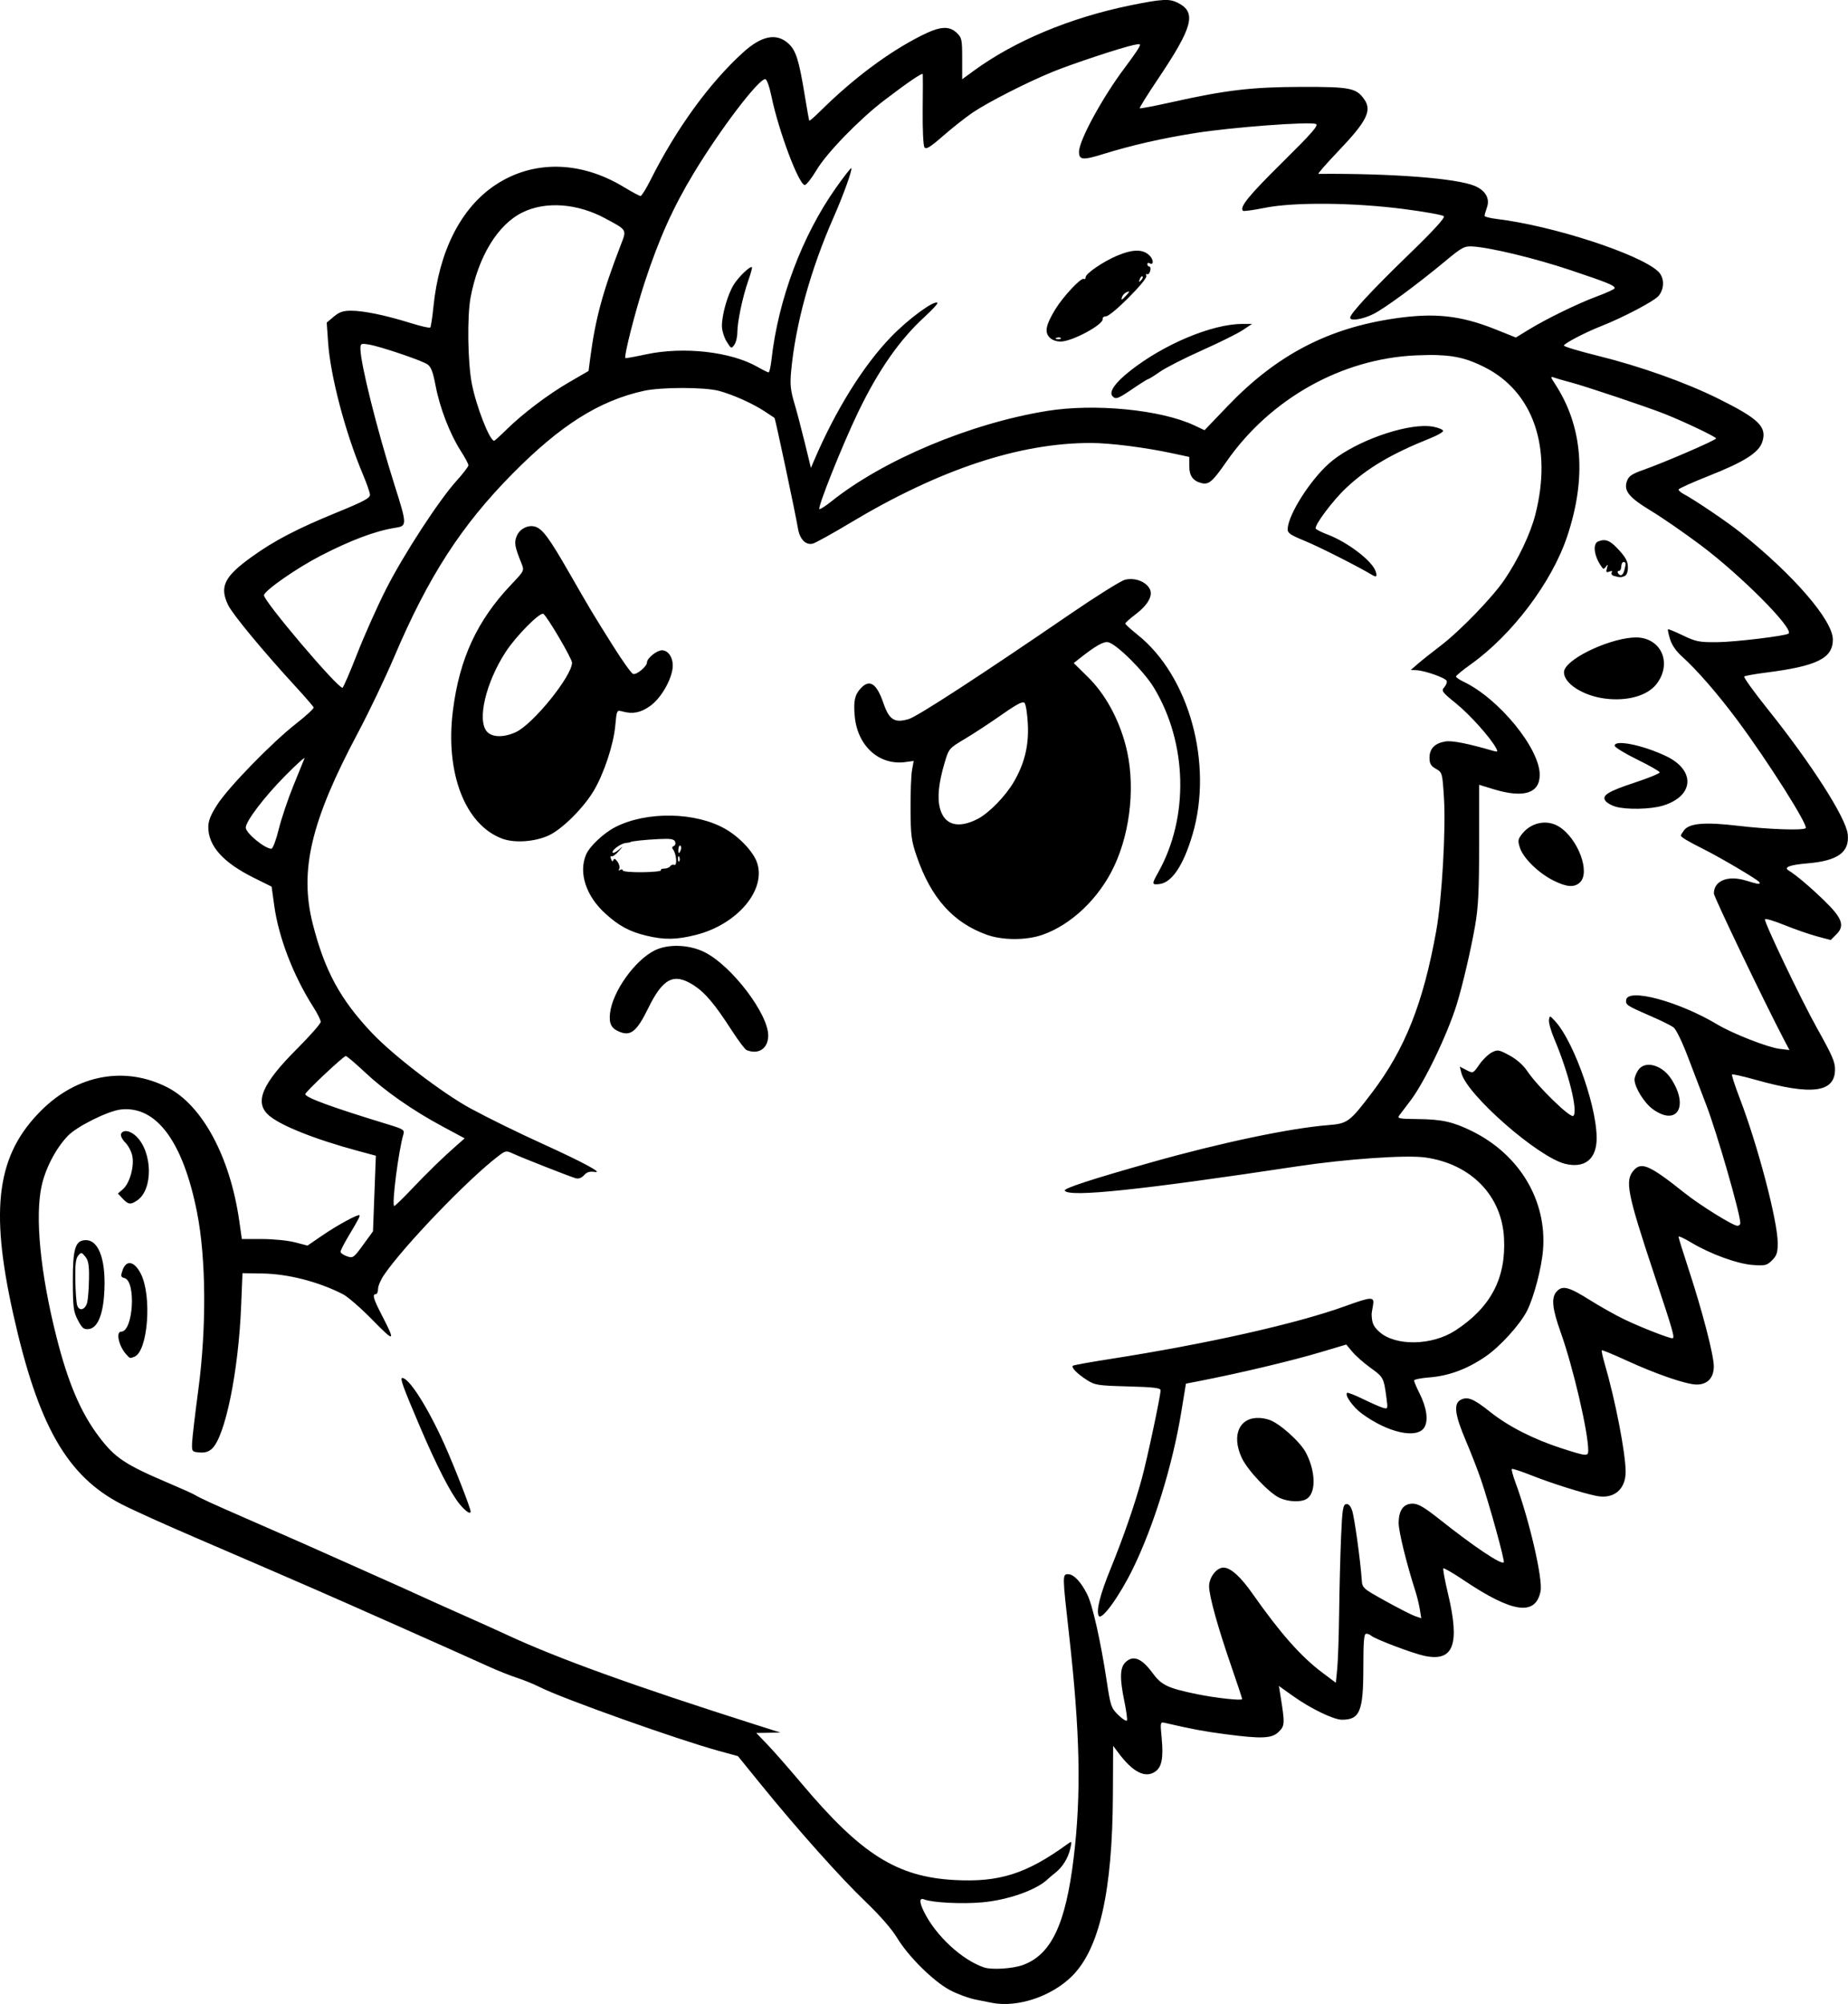 <?xml version="1.0" encoding="UTF-8" standalone="no"?>
<!-- Created with Inkscape (http://www.inkscape.org/) -->

<svg
   width="221.811mm"
   height="240.45mm"
   viewBox="0 0 221.811 240.451"
   version="1.1"
   id="svg1"
   xml:space="preserve"
   xmlns="http://www.w3.org/2000/svg"
   xmlns:svg="http://www.w3.org/2000/svg"><defs
     id="defs1" /><g
     id="layer1"
     transform="translate(-25.684,-58.024)"><path
       id="path24"
       style="fill:#000000"
       d="m 165.258,58.032 c -0.834,0.041 -2.017,0.25 -3.946,0.645 -7.192,1.476 -13.862,4.265 -18.75,7.84 l -1.389,1.016 v -2.476 c 0,-2.305 -0.046,-2.519 -0.668,-3.103 -0.92,-0.865 -2.022,-0.774 -4.245,0.348 -3.943,1.991 -8.165,5.144 -12.103,9.039 -0.7,0.692 -1.301,1.217 -1.336,1.165 -0.035,-0.052 -0.272,-1.374 -0.528,-2.938 -0.717,-4.386 -1.073,-5.513 -2.004,-6.344 -1.423,-1.271 -3.199,-0.916 -5.4,1.082 -4.063,3.686 -8.022,9.137 -11.125,15.317 -0.53,1.055 -1.069,1.918 -1.197,1.918 -0.129,0 -1.018,-0.477 -1.977,-1.059 -5.241,-3.184 -10.94,-3.273 -15.479,-0.242 -4.112,2.746 -6.732,7.914 -7.405,14.609 -0.129,1.28 -0.301,2.394 -0.382,2.476 -0.082,0.082 -1.158,-0.167 -2.392,-0.551 -2.962,-0.923 -5.572,-1.464 -7.094,-1.47 -0.962,-0.004 -1.425,0.154 -2.087,0.711 l -0.851,0.716 0.166,2.393 c 0.28,4.042 2.067,10.817 4.166,15.792 0.452,1.071 0.839,2.173 0.86,2.449 0.032,0.409 -0.698,0.804 -3.929,2.126 -4.863,1.989 -7.557,3.395 -10.309,5.378 -3.261,2.349 -3.847,3.562 -2.783,5.761 0.54,1.115 4.186,5.519 8.065,9.739 1.164,1.267 2.153,2.408 2.197,2.536 0.044,0.128 -0.909,1.006 -2.117,1.951 -2.895,2.264 -8.086,7.595 -9.447,9.702 -0.795,1.23 -1.084,1.95 -1.084,2.704 0,2.267 1.785,4.256 5.453,6.077 l 2.147,1.066 0.317,2.29 c 0.531,3.831 2.297,8.411 4.686,12.151 0.49,0.767 0.89,1.57 0.89,1.784 0,0.214 -1.28,1.671 -2.845,3.236 -4.183,4.184 -5.132,6.376 -3.434,7.934 1.334,1.225 5.505,2.898 10.755,4.314 l 2.143,0.578 -0.172,4.535 -0.172,4.535 -1.185,1.628 c -1.136,1.56 -1.218,1.617 -1.947,1.363 -0.419,-0.146 -0.761,-0.388 -0.761,-0.538 0,-0.15 0.387,-0.923 0.86,-1.717 1.317,-2.211 1.503,-2.564 1.402,-2.664 -0.163,-0.163 -2.657,1.196 -4.471,2.438 l -1.757,1.203 -1.513,-0.394 c -0.832,-0.217 -2.605,-0.394 -3.94,-0.394 h -2.427 l -0.313,-2.183 c -1.101,-7.691 -4.439,-13.88 -8.64,-16.02 -5.048,-2.571 -10.758,-1.539 -15.071,2.724 -5.377,5.316 -6.27,11.719 -3.415,24.501 2.979,13.341 6.435,19.407 12.984,22.789 1.297,0.67 5.275,2.469 8.84,3.997 3.564,1.528 7.612,3.274 8.994,3.878 1.382,0.605 3.764,1.638 5.292,2.297 2.89,1.246 17.803,7.872 21.034,9.345 1.019,0.464 2.521,1.061 3.338,1.326 0.817,0.265 2.068,0.776 2.778,1.136 2.66,1.347 16.499,6.275 21.37,7.609 l 2.351,0.644 2.794,3.44 c 4.394,5.41 9.56,11.193 12.549,14.048 1.677,1.603 3.138,3.277 3.76,4.312 1.348,2.24 4.391,5.246 6.363,6.284 0.87,0.458 2.236,0.963 3.037,1.122 0.8,0.159 1.693,0.336 1.984,0.394 3.059,0.602 7.156,-0.762 9.607,-3.198 3.301,-3.282 4.855,-10.151 4.914,-21.727 l 0.03,-5.908 0.661,0.881 c 1.699,2.263 3.164,3.015 4.353,2.236 0.817,-0.536 1.037,-1.63 0.811,-4.044 -0.184,-1.961 -0.184,-1.963 0.435,-1.82 3.176,0.736 4.613,1.005 7.158,1.341 4.45,0.587 5.645,0.533 6.469,-0.292 0.722,-0.722 0.733,-0.971 0.195,-4.322 l -0.188,-1.167 1.71,1.221 c 2.097,1.496 4.862,2.832 5.863,2.832 2.139,6e-4 2.562,-1.023 2.562,-6.204 0,-3.199 0.077,-4.114 0.344,-4.114 0.189,0 0.457,0.105 0.595,0.234 0.421,0.393 4.947,2.11 6.364,2.414 3.532,0.757 4.323,-1.323 2.85,-7.494 -0.376,-1.574 -0.623,-2.922 -0.549,-2.995 0.073,-0.073 1.187,0.573 2.474,1.438 5.827,3.911 8.592,4.305 9.193,1.308 0.294,-1.466 -1.335,-8.506 -3.039,-13.13 -0.289,-0.783 -0.47,-1.478 -0.405,-1.544 0.066,-0.066 1.171,0.298 2.457,0.808 2.313,0.918 6.033,2.09 7.695,2.425 2.067,0.417 3.503,-0.762 3.505,-2.879 0.002,-2.215 -1.234,-8.6 -2.507,-12.95 -0.248,-0.848 -0.406,-1.586 -0.352,-1.64 0.054,-0.054 1.405,0.502 3.001,1.237 3.534,1.627 7.164,2.87 8.381,2.87 1.308,0 2.061,-0.802 2.06,-2.193 -0.001,-1.336 -1.373,-6.617 -3.029,-11.657 -0.662,-2.015 -1.204,-3.762 -1.204,-3.883 0,-0.121 0.678,0.188 1.507,0.687 2.289,1.378 5.547,2.566 7.405,2.7 1.484,0.107 1.699,0.054 2.315,-0.562 0.559,-0.559 0.679,-0.926 0.676,-2.08 -0.006,-2.637 -2.38,-11.675 -4.559,-17.36 -0.576,-1.501 -0.991,-2.785 -0.923,-2.853 0.068,-0.068 1.363,0.224 2.877,0.65 6.692,1.879 9.463,1.519 9.482,-1.231 0.006,-0.941 -0.302,-1.65 -2.178,-5.011 -1.912,-3.426 -6.351,-12.709 -6.232,-13.033 0.045,-0.121 1.093,0.19 2.33,0.692 1.237,0.502 2.995,1.113 3.906,1.357 l 1.658,0.444 0.686,-0.686 c 1.029,-1.029 0.701,-1.946 -1.439,-4.023 -1.699,-1.65 -3.446,-3.128 -4.282,-3.625 -0.659,-0.392 0.099,-0.683 2.254,-0.866 3.645,-0.308 5.066,-1.341 4.822,-3.504 -0.224,-1.988 -4.367,-8.46 -9.606,-15.003 -1.653,-2.065 -2.921,-3.826 -2.817,-3.913 0.103,-0.087 1.277,-0.297 2.608,-0.467 6.135,-0.78 8.031,-1.716 8.031,-3.963 0,-2.309 -4.701,-7.752 -11.113,-12.867 -1.603,-1.279 -5.457,-3.885 -6.813,-4.607 -0.327,-0.174 -0.595,-0.41 -0.595,-0.523 0,-0.113 1.603,-0.84 3.562,-1.614 4.31,-1.703 6.061,-2.807 6.484,-4.09 0.597,-1.81 -0.37,-2.767 -5.255,-5.195 -3.924,-1.951 -9.387,-3.894 -14.514,-5.162 -2.219,-0.549 -4.035,-1.096 -4.035,-1.216 0,-0.246 2.527,-1.565 4.448,-2.323 2.732,-1.077 6.447,-3.039 6.94,-3.665 0.707,-0.898 0.67,-2.205 -0.082,-2.911 -2.222,-2.087 -12.636,-5.476 -19.31,-6.284 -0.837,-0.101 -1.521,-0.272 -1.521,-0.379 0,-0.107 0.131,-0.572 0.292,-1.032 0.37,-1.061 -0.189,-2.025 -1.489,-2.568 -2.186,-0.913 -9.926,-1.507 -18.741,-1.438 -0.124,9.83e-4 0.959,-1.24 2.409,-2.758 3.389,-3.549 4.033,-4.837 3.093,-6.178 -0.96,-1.37 -1.678,-1.514 -7.525,-1.5 -5.983,0.014 -9.065,0.376 -15.548,1.824 -2.077,0.464 -3.822,0.796 -3.879,0.739 -0.057,-0.057 0.911,-1.612 2.151,-3.457 4.225,-6.285 4.691,-8.021 2.465,-9.172 -0.531,-0.275 -1.016,-0.401 -1.849,-0.36 z m -2.781,5.307 c 0.079,0.047 0.021,0.179 -0.114,0.43 -0.158,0.296 -0.917,1.374 -1.686,2.397 -2.673,3.554 -5.481,8.711 -5.481,10.068 0,0.996 0.438,1.037 2.91,0.273 3.48,-1.075 7.043,-1.887 11.077,-2.525 4.367,-0.69 13.647,-1.388 14.436,-1.085 0.374,0.144 -0.419,1.054 -4.019,4.611 -4.052,4.004 -5.164,5.37 -4.727,5.806 0.081,0.081 1.253,-0.077 2.604,-0.35 3.487,-0.706 10.685,-0.644 16.744,0.145 2.474,0.322 4.617,0.707 4.763,0.855 0.178,0.181 -1.229,1.715 -4.29,4.678 -4.311,4.173 -6.955,7.025 -6.955,7.501 0,0.436 1.524,0.194 2.793,-0.443 1.399,-0.703 5.262,-3.548 8.711,-6.415 1.907,-1.586 2.214,-1.749 3.173,-1.692 2.165,0.128 7.543,1.427 11.76,2.841 4.506,1.51 5.313,1.84 5.313,2.17 0,0.107 -0.923,0.536 -2.051,0.953 -2.352,0.869 -6.126,2.706 -8.311,4.046 l -1.498,0.918 -2.443,-0.978 c -4.17,-1.668 -7.27,-2.009 -12.024,-1.321 -8.084,1.169 -14.255,4.397 -20.133,10.531 l -2.767,2.887 -1.228,-0.577 c -4.007,-1.884 -11.953,-2.66 -17.692,-1.73 -9.226,1.496 -19.73,5.912 -25.941,10.907 -0.597,0.48 -1.21,0.873 -1.361,0.873 -0.328,0 2.744,-7.698 4.646,-11.642 2.421,-5.02 4.967,-8.672 7.96,-11.414 0.934,-0.856 1.635,-1.619 1.558,-1.697 -0.366,-0.366 -3.495,1.929 -5.584,4.096 -3.328,3.453 -6.641,8.773 -9.22,14.809 l -0.384,0.899 -0.735,-3.016 c -0.404,-1.659 -0.978,-3.834 -1.276,-4.833 -0.431,-1.446 -0.506,-2.202 -0.368,-3.704 0.52,-5.663 2.331,-12.226 5.12,-18.556 1.161,-2.635 2.263,-5.699 2.107,-5.856 -0.056,-0.056 -0.881,1.001 -1.834,2.348 -4.066,5.747 -6.945,13.417 -7.746,20.64 -0.093,0.837 -0.25,1.52 -0.348,1.518 -0.099,-0.002 -0.693,-0.297 -1.322,-0.656 -3.213,-1.837 -8.885,-2.473 -13.41,-1.503 -1.31,0.281 -2.415,0.481 -2.456,0.446 -0.206,-0.177 1.178,-5.614 2.306,-9.062 1.716,-5.245 3.418,-9.032 5.912,-13.154 3.19,-5.272 7.744,-11.256 8.566,-11.256 0.186,0 0.497,0.857 0.744,2.051 0.861,4.171 3.296,10.649 4.002,10.649 0.192,0 0.835,-0.817 1.428,-1.815 1.207,-2.031 5.141,-6.08 8.097,-8.333 2.918,-2.224 4.604,-3.368 4.641,-3.149 0.018,0.11 0.013,2.046 -0.011,4.302 -0.025,2.256 0.068,4.268 0.206,4.472 0.198,0.294 0.667,0.008 2.247,-1.37 1.098,-0.958 2.687,-2.211 3.531,-2.784 1.842,-1.251 6.503,-3.627 9.604,-4.896 2.35,-0.962 8.225,-2.907 9.747,-3.226 0.414,-0.087 0.63,-0.125 0.709,-0.078 z M 93.144,82.677 c 1.71,0.124 3.491,0.642 5.167,1.542 2.681,1.441 2.608,1.316 1.874,3.218 -2.172,5.629 -3.044,8.86 -3.654,13.529 l -0.205,1.567 -2.319,1.344 c -2.559,1.483 -5.592,3.78 -7.594,5.751 -0.716,0.705 -1.354,1.282 -1.417,1.282 -0.542,0 -2.161,-4.15 -2.685,-6.879 -0.491,-2.56 -0.568,-8.073 -0.144,-10.319 0.932,-4.936 3.265,-8.752 6.241,-10.208 1.388,-0.679 3.026,-0.95 4.736,-0.827 z m 68.981,5.423 c -0.644,0.004 -1.431,0.211 -2.397,0.62 -1.639,0.694 -3.737,2.13 -3.738,2.56 -2.8e-4,0.19 -0.1,0.285 -0.221,0.21 -0.322,-0.199 -2.509,2.141 -3.438,3.677 -1.105,1.828 -1.283,2.671 -0.698,3.318 0.29,0.32 0.812,0.519 1.363,0.519 1.372,0 5.173,-2.048 5.038,-2.715 -0.034,-0.167 0.151,-0.309 0.411,-0.316 0.644,-0.017 5.004,-4.388 4.83,-4.842 -0.075,-0.196 -0.033,-0.293 0.095,-0.214 0.127,0.079 0.293,-0.094 0.369,-0.383 0.076,-0.289 0.03,-0.526 -0.102,-0.526 -0.132,0 -0.24,-0.126 -0.24,-0.281 0,-0.154 0.111,-0.211 0.246,-0.128 0.519,0.321 0.541,-0.392 0.028,-0.905 -0.4,-0.4 -0.903,-0.598 -1.547,-0.594 z m -46.183,1.989 c -0.197,-0.197 -1.568,1.107 -2.175,2.069 -0.736,1.166 -1.435,3.595 -1.433,4.983 5.4e-4,0.515 0.252,1.348 0.559,1.852 0.53,0.87 0.576,0.89 0.925,0.412 0.202,-0.276 0.367,-0.948 0.367,-1.493 0,-1.279 0.638,-4.297 1.314,-6.222 0.292,-0.832 0.492,-1.552 0.443,-1.6 z m 46.875,1.102 c 0.082,0.081 4.7e-4,0.295 -0.18,0.474 -0.261,0.259 -0.292,0.229 -0.148,-0.148 0.099,-0.261 0.247,-0.408 0.329,-0.326 z m -1.61,1.839 c -0.009,0.055 -0.112,0.184 -0.313,0.406 -0.576,0.637 -0.708,0.679 -0.511,0.164 0.08,-0.207 0.337,-0.45 0.572,-0.541 0.176,-0.067 0.261,-0.084 0.252,-0.029 z m 14.758,3.859 -1.191,0.003 c -3.609,0.008 -9.378,2.423 -13.436,5.622 -1.849,1.458 -2.607,2.566 -2.102,3.071 0.389,0.389 0.634,0.292 2.564,-1.019 0.862,-0.586 1.634,-1.065 1.714,-1.065 0.08,0 0.712,-0.396 1.404,-0.879 0.692,-0.483 2.953,-1.635 5.025,-2.558 2.072,-0.924 4.275,-2.016 4.895,-2.427 z m -23.465,1.669 c 0.191,-0.076 0.419,-0.067 0.507,0.021 0.088,0.088 -0.068,0.15 -0.347,0.139 -0.308,-0.013 -0.371,-0.075 -0.16,-0.16 z m -83.408,0.765 c 0.134,-0.067 0.386,-0.038 0.857,0.038 1.328,0.212 6.278,1.882 7.019,2.367 0.449,0.294 0.678,0.889 1.003,2.598 0.498,2.624 1.704,5.751 3.002,7.779 0.514,0.803 0.934,1.587 0.934,1.744 0,0.156 -0.634,0.984 -1.408,1.84 -2.14,2.365 -6.381,8.881 -8.496,13.054 -1.04,2.051 -2.599,5.545 -3.466,7.764 -0.867,2.219 -1.654,4.035 -1.748,4.035 -0.638,0 -9.538,-10.495 -9.423,-11.11 0.111,-0.59 3.961,-3.266 6.815,-4.736 3.638,-1.874 6.594,-2.98 8.93,-3.342 1.449,-0.224 1.448,-0.334 -0.085,-5.172 -2.091,-6.602 -4.082,-14.56 -4.082,-16.317 0,-0.312 0.016,-0.476 0.15,-0.543 z m 129.157,1.312 c 2.252,0.071 3.685,0.474 5.598,1.431 5.866,2.935 8.182,9.634 6.12,17.7 -0.586,2.292 -2.044,5.365 -3.707,7.813 -1.453,2.139 -5.335,6.151 -7.681,7.936 -1.051,0.8 -2.283,1.779 -2.737,2.175 l -0.826,0.72 0.661,0.025 c 1.014,0.039 3.531,0.927 3.651,1.288 0.059,0.176 -0.077,0.523 -0.301,0.771 -0.375,0.414 -0.259,0.571 1.428,1.936 1.665,1.347 4.121,4.088 4.802,5.361 0.237,0.443 0.195,0.481 -0.357,0.32 -3.024,-0.88 -4.928,-1.255 -5.723,-1.126 -1.27,0.206 -1.914,0.86 -1.914,1.945 0,0.714 0.158,0.988 0.772,1.34 0.761,0.437 0.774,0.484 0.964,3.493 0.24,3.783 -0.242,12.121 -0.919,15.904 -1.555,8.689 -3.748,14.223 -7.696,19.426 -2.705,3.565 -2.94,3.74 -5.291,3.927 -4.571,0.365 -12.915,2.119 -21.167,4.451 -7.295,2.062 -10.607,3.144 -10.441,3.412 0.508,0.821 9.04,-0.071 27.903,-2.918 5.886,-0.888 13.086,-1.387 15.371,-1.065 5.476,0.774 9.179,4.561 9.449,9.663 0.255,4.825 -1.592,8.332 -5.846,11.1 -2.809,1.828 -7.214,1.897 -9.134,0.144 -0.714,-0.652 -0.883,-1.046 -0.909,-2.123 -0.002,-0.073 0.069,-0.519 0.157,-0.992 0.209,-1.124 -0.102,-1.12 -3.301,0.037 -5.88,2.127 -16.619,4.539 -28.38,6.373 -2.313,0.361 -4.265,0.715 -4.337,0.788 -0.213,0.213 0.519,0.96 1.66,1.693 0.994,0.639 1.311,0.689 4.965,0.787 3.048,0.081 3.903,0.182 3.903,0.461 0,0.685 -1.594,8.185 -2.256,10.614 -0.845,3.101 -2.222,7.075 -3.74,10.792 -1.268,3.104 -1.761,5.064 -1.424,5.665 0.338,0.604 2.487,-2.365 4.096,-5.658 2.516,-5.149 4.76,-12.407 5.805,-18.775 l 0.562,-3.429 1.72,-0.337 c 4.888,-0.958 10.949,-2.399 14.386,-3.423 l 3.141,-0.935 0.735,0.881 c 0.404,0.485 1.399,1.357 2.21,1.939 1.518,1.088 1.559,1.167 1.888,3.663 0.165,1.247 0.152,1.276 -0.446,1.101 -0.338,-0.099 -1.414,-0.571 -2.39,-1.049 -0.976,-0.478 -1.835,-0.809 -1.908,-0.736 -0.291,0.291 0.723,1.71 1.774,2.484 3.102,2.283 6.581,3.069 7.484,1.691 0.536,-0.819 0.318,-2.386 -0.58,-4.167 -0.346,-0.686 -0.629,-1.355 -0.629,-1.486 0,-0.131 0.804,-0.298 1.786,-0.372 2.363,-0.178 4.559,-0.988 6.772,-2.497 1.759,-1.2 4.168,-3.851 5.004,-5.509 0.823,-1.633 1.735,-5.101 1.912,-7.276 0.483,-5.93 -2.799,-11.437 -8.499,-14.26 -2.27,-1.124 -3.629,-1.429 -6.499,-1.458 -2.31,-0.023 -2.535,-0.068 -2.249,-0.451 0.175,-0.234 0.764,-1.008 1.308,-1.72 1.704,-2.229 4.455,-7.945 5.59,-11.613 0.694,-2.245 1.684,-6.481 2.194,-9.393 0.391,-2.233 0.487,-4.167 0.487,-9.856 v -7.076 c 0,0.001 0.774,0.239 1.72,0.528 3.627,1.107 5.56,0.503 5.554,-1.737 -0.008,-3.163 -4.897,-9.132 -9.136,-11.154 -0.503,-0.24 -0.916,-0.523 -0.916,-0.629 0,-0.106 0.804,-0.766 1.786,-1.466 4.963,-3.539 9.71,-9.831 11.549,-15.306 2.381,-7.091 1.886,-13.255 -1.476,-18.377 -0.507,-0.773 -0.528,-0.884 -0.134,-0.733 0.255,0.098 1.145,0.356 1.977,0.573 1.801,0.471 9.371,3.012 11.434,3.838 2.417,0.968 6.085,2.721 6.085,2.908 0,0.203 -6.185,2.878 -8.725,3.773 -1.387,0.489 -1.763,0.746 -1.976,1.35 -0.409,1.164 0.235,1.958 2.895,3.566 1.31,0.791 3.989,2.642 5.953,4.112 4.817,3.606 11.174,9.992 10.558,10.608 -0.277,0.277 -6.411,1.018 -8.574,1.037 -2.144,0.018 -2.553,-0.062 -4.101,-0.805 -0.946,-0.454 -1.758,-0.788 -1.804,-0.743 -0.046,0.045 0.063,0.574 0.243,1.175 0.205,0.684 0.733,1.457 1.408,2.061 1.813,1.624 4.355,4.549 6.719,7.731 3.631,4.886 8.489,12.564 8.158,12.894 -0.296,0.296 -4.476,0.15 -8.129,-0.284 -3.948,-0.469 -5.826,-0.314 -6.469,0.535 -0.206,0.272 -0.378,0.555 -0.383,0.629 -0.012,0.186 0.795,0.672 2.719,1.637 2.098,1.052 6.504,3.657 6.688,3.954 0.195,0.316 -0.086,0.284 -1.61,-0.184 -2.153,-0.661 -3.836,0.02 -3.836,1.552 0,0.411 6.094,13.113 8.39,17.486 l 0.68,1.296 -1.161,-0.137 c -1.409,-0.166 -5.637,-1.819 -7.487,-2.926 -4.615,-2.763 -10.741,-4.415 -10.951,-2.952 -0.086,0.601 0.045,0.686 3.138,2.027 1.101,0.477 2.245,1.047 2.542,1.265 0.315,0.231 1.062,1.775 1.791,3.704 0.688,1.819 1.644,4.319 2.124,5.556 1.251,3.219 4.098,13.079 4.106,14.221 0.001,0.182 -0.156,0.331 -0.35,0.331 -0.517,0 -4.482,-2.461 -6.301,-3.91 -4.186,-3.334 -5.197,-3.792 -6.117,-2.771 -1.114,1.236 -0.829,2.704 2.428,12.502 2.315,6.965 2.517,7.673 2.178,7.673 -0.421,0 -3.816,-1.332 -5.737,-2.251 -1.025,-0.49 -2.918,-1.554 -4.207,-2.363 -2.501,-1.57 -3.246,-1.757 -3.942,-0.988 -0.66,0.729 -0.533,2.027 0.472,4.839 1.503,4.206 3.323,12.002 3.323,14.235 0,0.716 -0.196,0.7 -3.175,-0.261 -3.379,-1.09 -6.411,-2.633 -8.596,-4.374 -1.994,-1.589 -2.722,-1.885 -3.55,-1.442 -0.86,0.46 -0.696,1.771 0.604,4.83 0.637,1.498 1.461,3.617 1.833,4.708 1.031,3.027 2.901,9.807 2.747,9.961 -0.302,0.302 -3.569,-1.887 -7.66,-5.132 -1.877,-1.489 -2.61,-1.918 -3.276,-1.918 -1.106,0 -1.681,0.798 -1.681,2.336 0,1.022 0.947,4.871 2.013,8.181 0.199,0.619 0.438,1.6 0.531,2.181 l 0.169,1.056 -0.761,-0.266 c -0.419,-0.146 -2.011,-0.96 -3.539,-1.807 -2.745,-1.522 -2.779,-1.552 -2.847,-2.576 -0.152,-2.277 -0.88,-7.507 -1.155,-8.295 -0.192,-0.551 -0.44,-0.809 -0.725,-0.755 -0.367,0.07 -0.458,0.661 -0.598,3.916 -0.091,2.108 -0.194,6.156 -0.229,8.993 -0.035,2.838 -0.14,5.916 -0.232,6.842 l -0.167,1.683 -1.587,-1.188 c -2.592,-1.94 -5.066,-4.732 -8.407,-9.489 -1.459,-2.078 -2.643,-3.139 -3.5,-3.139 -0.819,0 -1.719,1.169 -1.719,2.232 0,1.154 1.017,4.829 2.621,9.476 0.741,2.147 1.348,3.977 1.348,4.066 0,0.219 -3.147,-0.123 -5.424,-0.59 -3.501,-0.718 -4.258,-1.076 -5.321,-2.524 -1.324,-1.804 -2.355,-2.207 -3.278,-1.284 -0.652,0.652 -0.684,1.918 -0.117,4.662 0.227,1.097 0.369,2.124 0.316,2.283 -0.053,0.159 -0.513,-0.118 -1.023,-0.616 -0.878,-0.857 -0.952,-1.073 -1.407,-4.08 -0.727,-4.799 -1.7,-9.127 -2.341,-10.411 -0.75,-1.503 -1.619,-2.421 -2.293,-2.421 -0.697,0 -0.696,0.087 0.1,7.144 1.337,11.849 1.492,19.223 0.565,26.893 -0.967,7.998 -2.699,11.633 -6.132,12.863 -1.204,0.432 -3.693,0.587 -4.599,0.287 -2.648,-0.876 -5.817,-3.804 -7.231,-6.681 -0.585,-1.191 -0.578,-1.723 0.021,-1.486 0.978,0.387 4.539,0.568 6.945,0.352 3.117,-0.28 6.51,-1.474 7.87,-2.77 0.181,-0.173 0.605,-0.532 0.943,-0.797 0.852,-0.671 1.52,-1.754 1.773,-2.875 0.211,-0.935 0.206,-0.943 -0.358,-0.535 -4.907,3.554 -8.157,4.587 -13.524,4.297 -6.918,-0.374 -11.203,-3.073 -18.343,-11.554 -1.533,-1.821 -3.389,-3.935 -4.125,-4.699 l -1.338,-1.389 1.446,-0.027 1.446,-0.026 -2.91,-0.925 c -14.761,-4.692 -23.909,-7.997 -30.03,-10.851 -0.946,-0.441 -3.208,-1.461 -5.027,-2.267 -1.819,-0.806 -4.2,-1.876 -5.292,-2.378 -1.091,-0.502 -2.996,-1.36 -4.233,-1.906 -1.237,-0.546 -3.38,-1.503 -4.763,-2.126 -2.632,-1.187 -7.379,-3.281 -12.303,-5.427 -3.627,-1.58 -5.179,-2.294 -5.689,-2.616 -0.218,-0.138 -1.588,-0.756 -3.043,-1.374 -5.381,-2.284 -6.583,-3.083 -8.524,-5.665 -2.187,-2.909 -3.696,-6.465 -5.088,-11.989 -1.925,-7.638 -2.583,-14.393 -1.761,-18.088 0.475,-2.135 1.717,-4.495 3.153,-5.991 1.083,-1.128 4.805,-2.978 6.34,-3.151 4.272,-0.481 7.481,3.85 9.16,12.364 1.088,5.516 1.144,13.821 0.145,21.299 -0.389,2.91 -0.723,5.768 -0.743,6.35 -0.035,1.027 -0.009,1.06 0.893,1.136 0.644,0.054 1.104,-0.084 1.498,-0.452 1.585,-1.476 3.174,-9.244 3.495,-17.089 l 0.163,-3.969 2.381,0.037 c 3.105,0.049 6.718,0.977 9.675,2.485 0.578,0.295 2.184,1.693 3.569,3.108 2.684,2.741 2.789,2.672 1.049,-0.69 -0.964,-1.863 -1.119,-2.426 -0.667,-2.426 0.146,0 0.265,-0.281 0.265,-0.625 0,-0.343 0.312,-1.084 0.693,-1.646 2.342,-3.451 10.078,-11.501 13.728,-14.285 0.881,-0.672 0.96,-0.685 1.783,-0.304 1.071,0.497 6.75,2.73 7.497,2.948 0.364,0.106 0.711,-0.016 1.022,-0.36 0.344,-0.38 0.695,-0.485 1.301,-0.389 1.058,0.168 -1.474,-1.192 -6.313,-3.392 -2.989,-1.358 -6.373,-3.02 -8.599,-4.221 -3.329,-1.798 -9.272,-6.345 -11.845,-9.064 -3.804,-4.018 -5.674,-7.464 -7.103,-13.081 -1.628,-6.402 -0.229,-12.325 5.416,-22.924 1.316,-2.471 3.279,-6.576 4.361,-9.123 4.089,-9.618 8.061,-15.766 14.198,-21.973 5.759,-5.825 10.4,-8.755 15.743,-9.936 2.096,-0.464 7.297,-0.464 9.039,0 1.675,0.446 4.097,1.535 5.513,2.478 0.582,0.388 1.099,0.73 1.148,0.76 0.098,0.06 2.517,11.455 2.811,13.236 0.218,1.325 0.934,2.067 1.785,1.851 0.333,-0.085 2.333,-1.189 4.443,-2.456 10.73,-6.439 20.365,-9.639 28.965,-9.619 2.302,0.005 6.469,0.533 9.73,1.233 l 2.051,0.44 v 1.104 c 0,1.166 0.455,1.792 1.484,2.041 0.86,0.208 1.318,-0.184 2.94,-2.524 5.269,-7.597 13.875,-12.425 22.828,-12.806 0.98,-0.042 1.822,-0.055 2.572,-0.031 z m -1.76,8.507 c -3.304,0.092 -8.75,2.192 -11.341,4.538 -2.271,2.055 -4.788,6.029 -4.906,7.744 -0.038,0.556 0.218,0.742 2.073,1.506 1.734,0.715 6.382,3.066 8.07,4.082 0.51,0.307 0.616,0.199 0.418,-0.425 -0.396,-1.249 -3.353,-3.513 -5.785,-4.431 -0.696,-0.263 -1.33,-0.581 -1.408,-0.708 -0.216,-0.35 2.027,-3.352 3.634,-4.865 2.552,-2.401 5.45,-4.114 10.117,-5.979 0.854,-0.341 1.545,-0.739 1.535,-0.885 -0.01,-0.146 -0.522,-0.365 -1.137,-0.488 -0.37,-0.074 -0.798,-0.101 -1.27,-0.088 z m -107.153,12.01 c -0.676,0.052 -1.348,0.504 -1.624,1.169 -0.336,0.811 -0.257,1.27 0.573,3.327 0.338,0.837 0.322,0.87 -1.241,2.514 -4.096,4.31 -6.215,8.889 -7,15.127 -0.942,7.48 1.465,13.713 5.932,15.364 1.485,0.549 3.921,0.375 5.587,-0.399 1.596,-0.741 4.165,-3.295 5.388,-5.356 1.227,-2.068 2.368,-5.513 2.58,-7.793 0.176,-1.897 0.18,-1.906 0.867,-1.718 1.231,0.336 2.16,0.157 3.288,-0.633 1.222,-0.856 2.439,-2.837 2.705,-4.401 0.205,-1.207 -0.395,-2.306 -1.258,-2.306 -0.616,0 -1.797,0.956 -1.797,1.455 0,0.495 -1.264,1.534 -1.674,1.377 -0.208,-0.08 -1.264,-1.554 -2.346,-3.275 -2.554,-4.063 -2.696,-4.299 -5.281,-8.802 -2.368,-4.123 -3.181,-5.245 -4.036,-5.561 -0.212,-0.078 -0.437,-0.105 -0.662,-0.087 z m 128.798,1.681 c -0.189,0.009 -0.387,0.059 -0.608,0.144 -0.771,0.296 -0.476,1.999 0.566,3.272 0.056,0.069 0.222,-0.051 0.369,-0.265 0.203,-0.296 0.228,-0.247 0.101,0.204 -0.136,0.485 -0.083,0.562 0.291,0.418 0.297,-0.114 0.395,-0.073 0.279,0.114 -0.098,0.159 0.031,0.344 0.287,0.411 0.734,0.191 0.795,0.193 1.238,0.023 0.269,-0.103 0.419,-0.485 0.419,-1.065 0,-0.691 -0.257,-1.182 -1.092,-2.088 -0.792,-0.859 -1.283,-1.196 -1.851,-1.168 z m 2.413,2.629 c 0.304,0 0.32,0.163 0.098,0.992 -0.169,0.63 -0.488,0.769 -0.759,0.331 -0.09,-0.146 -0.037,-0.265 0.117,-0.265 0.154,0 0.28,-0.238 0.28,-0.529 0,-0.291 0.119,-0.529 0.265,-0.529 z m -58.981,2.041 c -0.297,-0.015 -0.596,0.013 -0.882,0.091 -0.513,0.142 -3.476,1.999 -6.585,4.128 -10.598,7.259 -18.282,12.258 -19.324,12.57 -1.721,0.516 -2.362,0.117 -3.055,-1.901 -0.816,-2.376 -1.656,-2.928 -2.719,-1.787 -0.728,0.782 -0.891,1.532 -0.726,3.355 0.324,3.568 2.926,5.922 6.078,5.499 l 0.996,-0.134 -0.198,1.099 c -0.109,0.605 -0.189,2.707 -0.178,4.672 0.017,3.18 0.099,3.804 0.747,5.689 1.714,4.981 4.36,7.939 8.402,9.393 1.888,0.679 4.709,0.687 6.653,0.018 3.491,-1.201 6.844,-4.404 8.649,-8.262 2.02,-4.318 2.556,-10.025 1.361,-14.511 -0.866,-3.251 -2.466,-6.141 -4.518,-8.162 l -1.706,-1.679 0.647,-0.513 c 1.974,-1.565 2.96,-2.123 3.508,-1.984 1.045,0.264 4.288,3.497 5.471,5.455 4.019,6.652 4.225,15.544 0.512,22.163 -0.789,1.406 -0.78,1.493 0.132,1.395 1.506,-0.163 2.896,-2.238 3.992,-5.96 2.495,-8.475 -0.405,-19.009 -6.594,-23.947 -0.814,-0.649 -1.48,-1.258 -1.48,-1.351 0,-0.094 0.529,-0.572 1.177,-1.061 1.554,-1.176 2.184,-2.299 1.747,-3.115 -0.359,-0.67 -1.22,-1.113 -2.109,-1.159 z m -70.664,4.176 c 0.45,0.278 3.44,5.367 3.44,5.854 0,1.604 -4.685,7.392 -6.747,8.335 -1.449,0.662 -2.831,0.639 -3.462,-0.058 -1.217,-1.345 -0.141,-5.915 2.258,-9.583 1.257,-1.922 4.108,-4.797 4.511,-4.548 z m 130.677,2.847 c -3.085,0.245 -8.175,2.676 -8.175,4.164 0,1.341 2.274,2.803 4.895,3.147 2.668,0.35 5.094,-0.322 6.19,-1.716 1.755,-2.231 0.87,-5.068 -1.732,-5.556 -0.338,-0.063 -0.738,-0.073 -1.178,-0.038 z m -73.196,7.785 c 0.127,-0.025 0.213,-0.007 0.268,0.048 0.163,0.163 0.345,1.339 0.405,2.613 0.118,2.521 -0.402,4.65 -1.669,6.835 -1.012,1.744 -3.019,3.798 -4.391,4.493 -2.323,1.177 -3.952,0.715 -4.488,-1.274 -0.347,-1.288 -0.168,-3.047 0.556,-5.487 0.506,-1.703 0.529,-1.731 2.434,-2.864 1.058,-0.629 3.033,-1.924 4.39,-2.878 1.365,-0.959 2.114,-1.411 2.495,-1.485 z m 71.675,4.868 c -0.358,0.023 -0.568,0.124 -0.568,0.315 0,0.186 1.211,0.93 2.691,1.654 1.48,0.724 2.701,1.42 2.712,1.547 0.011,0.127 -1.328,0.676 -2.977,1.221 -3.299,1.089 -4.051,1.571 -3.495,2.241 0.188,0.226 0.713,0.519 1.168,0.651 1.312,0.38 4.182,0.324 5.649,-0.112 3.794,-1.127 4.006,-4.248 0.405,-5.959 -2.097,-0.996 -4.509,-1.626 -5.585,-1.556 z m -157.827,1.83 c -0.082,0.218 -0.678,1.69 -1.327,3.27 -0.648,1.58 -1.44,3.931 -1.76,5.226 -0.32,1.294 -0.717,2.352 -0.883,2.352 -0.801,-0.003 -3.079,-1.88 -3.079,-2.537 0,-0.758 2.224,-3.682 4.709,-6.193 1.368,-1.382 2.421,-2.335 2.339,-2.117 z m 43.989,6.875 c -2.381,-0.042 -4.786,0.41 -6.665,1.367 -1.413,0.72 -3.113,2.319 -3.534,3.324 -0.918,2.194 0.011,4.987 2.363,7.101 1.627,1.462 2.863,2.124 4.89,2.615 2.136,0.518 3.638,0.491 5.968,-0.104 4.941,-1.264 8.402,-5.349 7.316,-8.638 -0.43,-1.302 -2.106,-3.089 -3.813,-4.066 -1.785,-1.022 -4.144,-1.558 -6.525,-1.6 z m 104.523,0.856 c -0.893,0.099 -1.755,0.56 -2.369,1.34 -0.507,0.645 -0.533,0.822 -0.247,1.689 0.408,1.237 2.24,3.02 4.005,3.9 1.592,0.793 2.488,0.863 3.169,0.247 1.324,-1.198 -0.223,-5.325 -2.523,-6.727 -0.359,-0.219 -0.746,-0.359 -1.14,-0.425 -0.296,-0.049 -0.597,-0.057 -0.895,-0.024 z m -105.994,1.957 c 1.444,-0.07 1.84,-0.005 1.966,0.321 0.086,0.225 0.012,0.458 -0.166,0.517 -0.205,0.068 -0.235,0.219 -0.081,0.412 0.4,0.504 0.524,1.989 0.153,1.847 -0.176,-0.068 -0.398,0.004 -0.495,0.16 -0.096,0.155 -0.413,0.283 -0.704,0.283 -0.291,0 -0.473,0.091 -0.404,0.203 0.069,0.112 -0.936,0.217 -2.233,0.234 -1.323,0.017 -2.359,-0.079 -2.359,-0.219 0,-0.137 -0.137,-0.165 -0.305,-0.061 -0.189,0.117 -0.233,0.073 -0.117,-0.116 0.104,-0.168 0.015,-0.552 -0.196,-0.853 -0.26,-0.371 -0.42,-0.44 -0.496,-0.212 -0.075,0.226 -0.17,0.185 -0.29,-0.128 -0.098,-0.255 -0.078,-0.401 0.045,-0.326 0.123,0.076 0.509,-0.185 0.857,-0.58 0.588,-0.666 0.591,-0.681 0.037,-0.214 -0.328,0.277 -0.656,0.444 -0.729,0.372 -0.229,-0.229 0.91,-1.097 1.529,-1.166 0.325,-0.036 0.591,-0.085 0.591,-0.109 0,-0.1 1.711,-0.285 3.396,-0.366 z m 2.6,0.789 c 0.109,0.067 0.131,0.297 0.049,0.511 -0.207,0.539 -0.332,0.485 -0.286,-0.122 0.021,-0.281 0.128,-0.456 0.237,-0.389 z m -0.234,1.264 c 0.028,-0.028 0.065,0.01 0.107,0.115 0.076,0.191 0.067,0.419 -0.021,0.507 -0.088,0.088 -0.15,-0.068 -0.139,-0.347 0.006,-0.154 0.025,-0.247 0.053,-0.275 z m 0.06,10.764 c -1.07,-0.039 -2.112,0.141 -2.922,0.546 -2.392,1.195 -5.061,4.953 -5.352,7.536 -0.144,1.28 0.169,1.855 1.232,2.259 1.285,0.489 2.016,-0.135 3.353,-2.865 1.762,-3.598 3.073,-4.27 5.421,-2.776 1.385,0.881 2.544,2.247 4.563,5.376 0.812,1.258 1.632,2.35 1.823,2.427 1.449,0.58 2.596,-0.196 2.596,-1.756 0,-2.606 -4.387,-8.358 -7.615,-9.983 -0.928,-0.468 -2.028,-0.725 -3.099,-0.763 z m 104.578,8.486 c -0.088,-0.012 -0.111,0.127 -0.151,0.405 -0.044,0.31 0.239,1.32 0.63,2.245 1.736,4.104 2.873,8.684 2.298,9.259 -0.332,0.332 -4.286,-3.509 -5.536,-5.376 -0.48,-0.717 -1.277,-1.42 -2.137,-1.883 -1.282,-0.69 -1.422,-0.714 -2.127,-0.349 -0.415,0.215 -1.088,0.871 -1.495,1.458 -0.74,1.067 -0.74,1.068 -1.538,0.655 l -0.799,-0.413 0.188,0.752 c 0.656,2.629 9.239,10.138 12.474,10.913 2.168,0.519 3.543,-0.411 3.74,-2.53 0.326,-3.514 -2.598,-12.074 -5,-14.637 -0.303,-0.324 -0.458,-0.486 -0.546,-0.498 z m -144.569,4.727 c 0.125,-3e-5 1.152,0.87 2.283,1.933 2.42,2.276 5.729,4.586 9.37,6.54 l 2.621,1.406 -0.901,0.787 c -1.67,1.459 -3.536,3.271 -5.463,5.304 -1.055,1.112 -1.994,2.023 -2.087,2.023 -0.343,0 0.502,-6.617 1.101,-8.622 0.147,-0.493 -0.043,-0.616 -1.773,-1.143 -6.818,-2.078 -10.008,-3.244 -10.008,-3.659 0,-0.258 4.584,-4.568 4.858,-4.568 z m 156.696,1.072 c -0.277,-0.038 -0.543,-0.024 -0.785,0.047 -0.322,0.094 -0.599,0.289 -0.798,0.592 -0.235,0.359 -0.427,0.857 -0.427,1.107 0,0.927 1.16,2.809 2.192,3.556 2.904,2.103 4.373,-0.326 2.202,-3.642 -0.627,-0.959 -1.553,-1.546 -2.384,-1.66 z m -182.931,7.951 c -0.347,-0.057 -0.629,0.05 -0.741,0.34 -0.078,0.202 0.156,0.665 0.52,1.029 0.364,0.364 0.743,1.096 0.842,1.627 0.237,1.262 -0.33,3.259 -1.119,3.945 l -0.617,0.536 0.576,0.613 c 0.683,0.727 0.957,0.756 1.776,0.182 1.873,-1.312 1.809,-5.704 -0.111,-7.624 -0.369,-0.369 -0.781,-0.591 -1.128,-0.649 z m -4.955,13.069 c -1.278,0 -1.583,0.974 -1.569,5.027 0.01,3.045 0.08,3.57 0.609,4.58 0.508,0.969 0.706,1.128 1.312,1.058 0.986,-0.114 1.642,-1.553 1.827,-4.009 0.305,-4.028 -0.555,-6.656 -2.179,-6.656 z m -0.532,1.553 c 0.113,0.016 0.237,0.156 0.461,0.433 0.371,0.458 0.468,1.025 0.443,2.607 -0.017,1.112 -0.107,2.377 -0.201,2.812 -0.202,0.946 -0.97,1.2 -1.223,0.404 -0.097,-0.306 -0.196,-1.663 -0.221,-3.017 -0.033,-1.819 0.055,-2.583 0.341,-2.926 0.182,-0.22 0.286,-0.328 0.399,-0.312 z m 5.902,1.214 c -0.393,-0.076 -0.746,0.195 -0.967,0.83 -0.251,0.719 -0.223,0.836 0.223,0.952 1.424,0.372 1.055,6.43 -0.392,6.43 -0.669,0 -0.288,1.736 0.595,2.711 0.481,0.531 0.426,0.514 0.987,0.299 1.626,-0.624 2.14,-7.293 0.768,-9.971 -0.385,-0.752 -0.82,-1.175 -1.213,-1.252 z m 32.605,13.769 c -0.306,0 0.072,1.043 2.1,5.802 2.01,4.716 3.715,8.043 4.791,9.346 0.71,0.86 1.31,1.26 1.31,0.873 0,-0.395 -1.997,-5.51 -3.156,-8.083 -1.992,-4.422 -4.226,-7.938 -5.045,-7.938 z m 102.904,4.799 c -2.361,-0.133 -3.446,1.992 -2.142,4.792 0.699,1.502 3.342,4.282 4.582,4.82 1.038,0.451 2.436,0.514 3.131,0.143 1.201,-0.643 1.207,-3.2 0.013,-5.54 -0.692,-1.356 -3.252,-3.642 -4.496,-4.015 -0.386,-0.116 -0.75,-0.18 -1.087,-0.199 z" /></g></svg>
